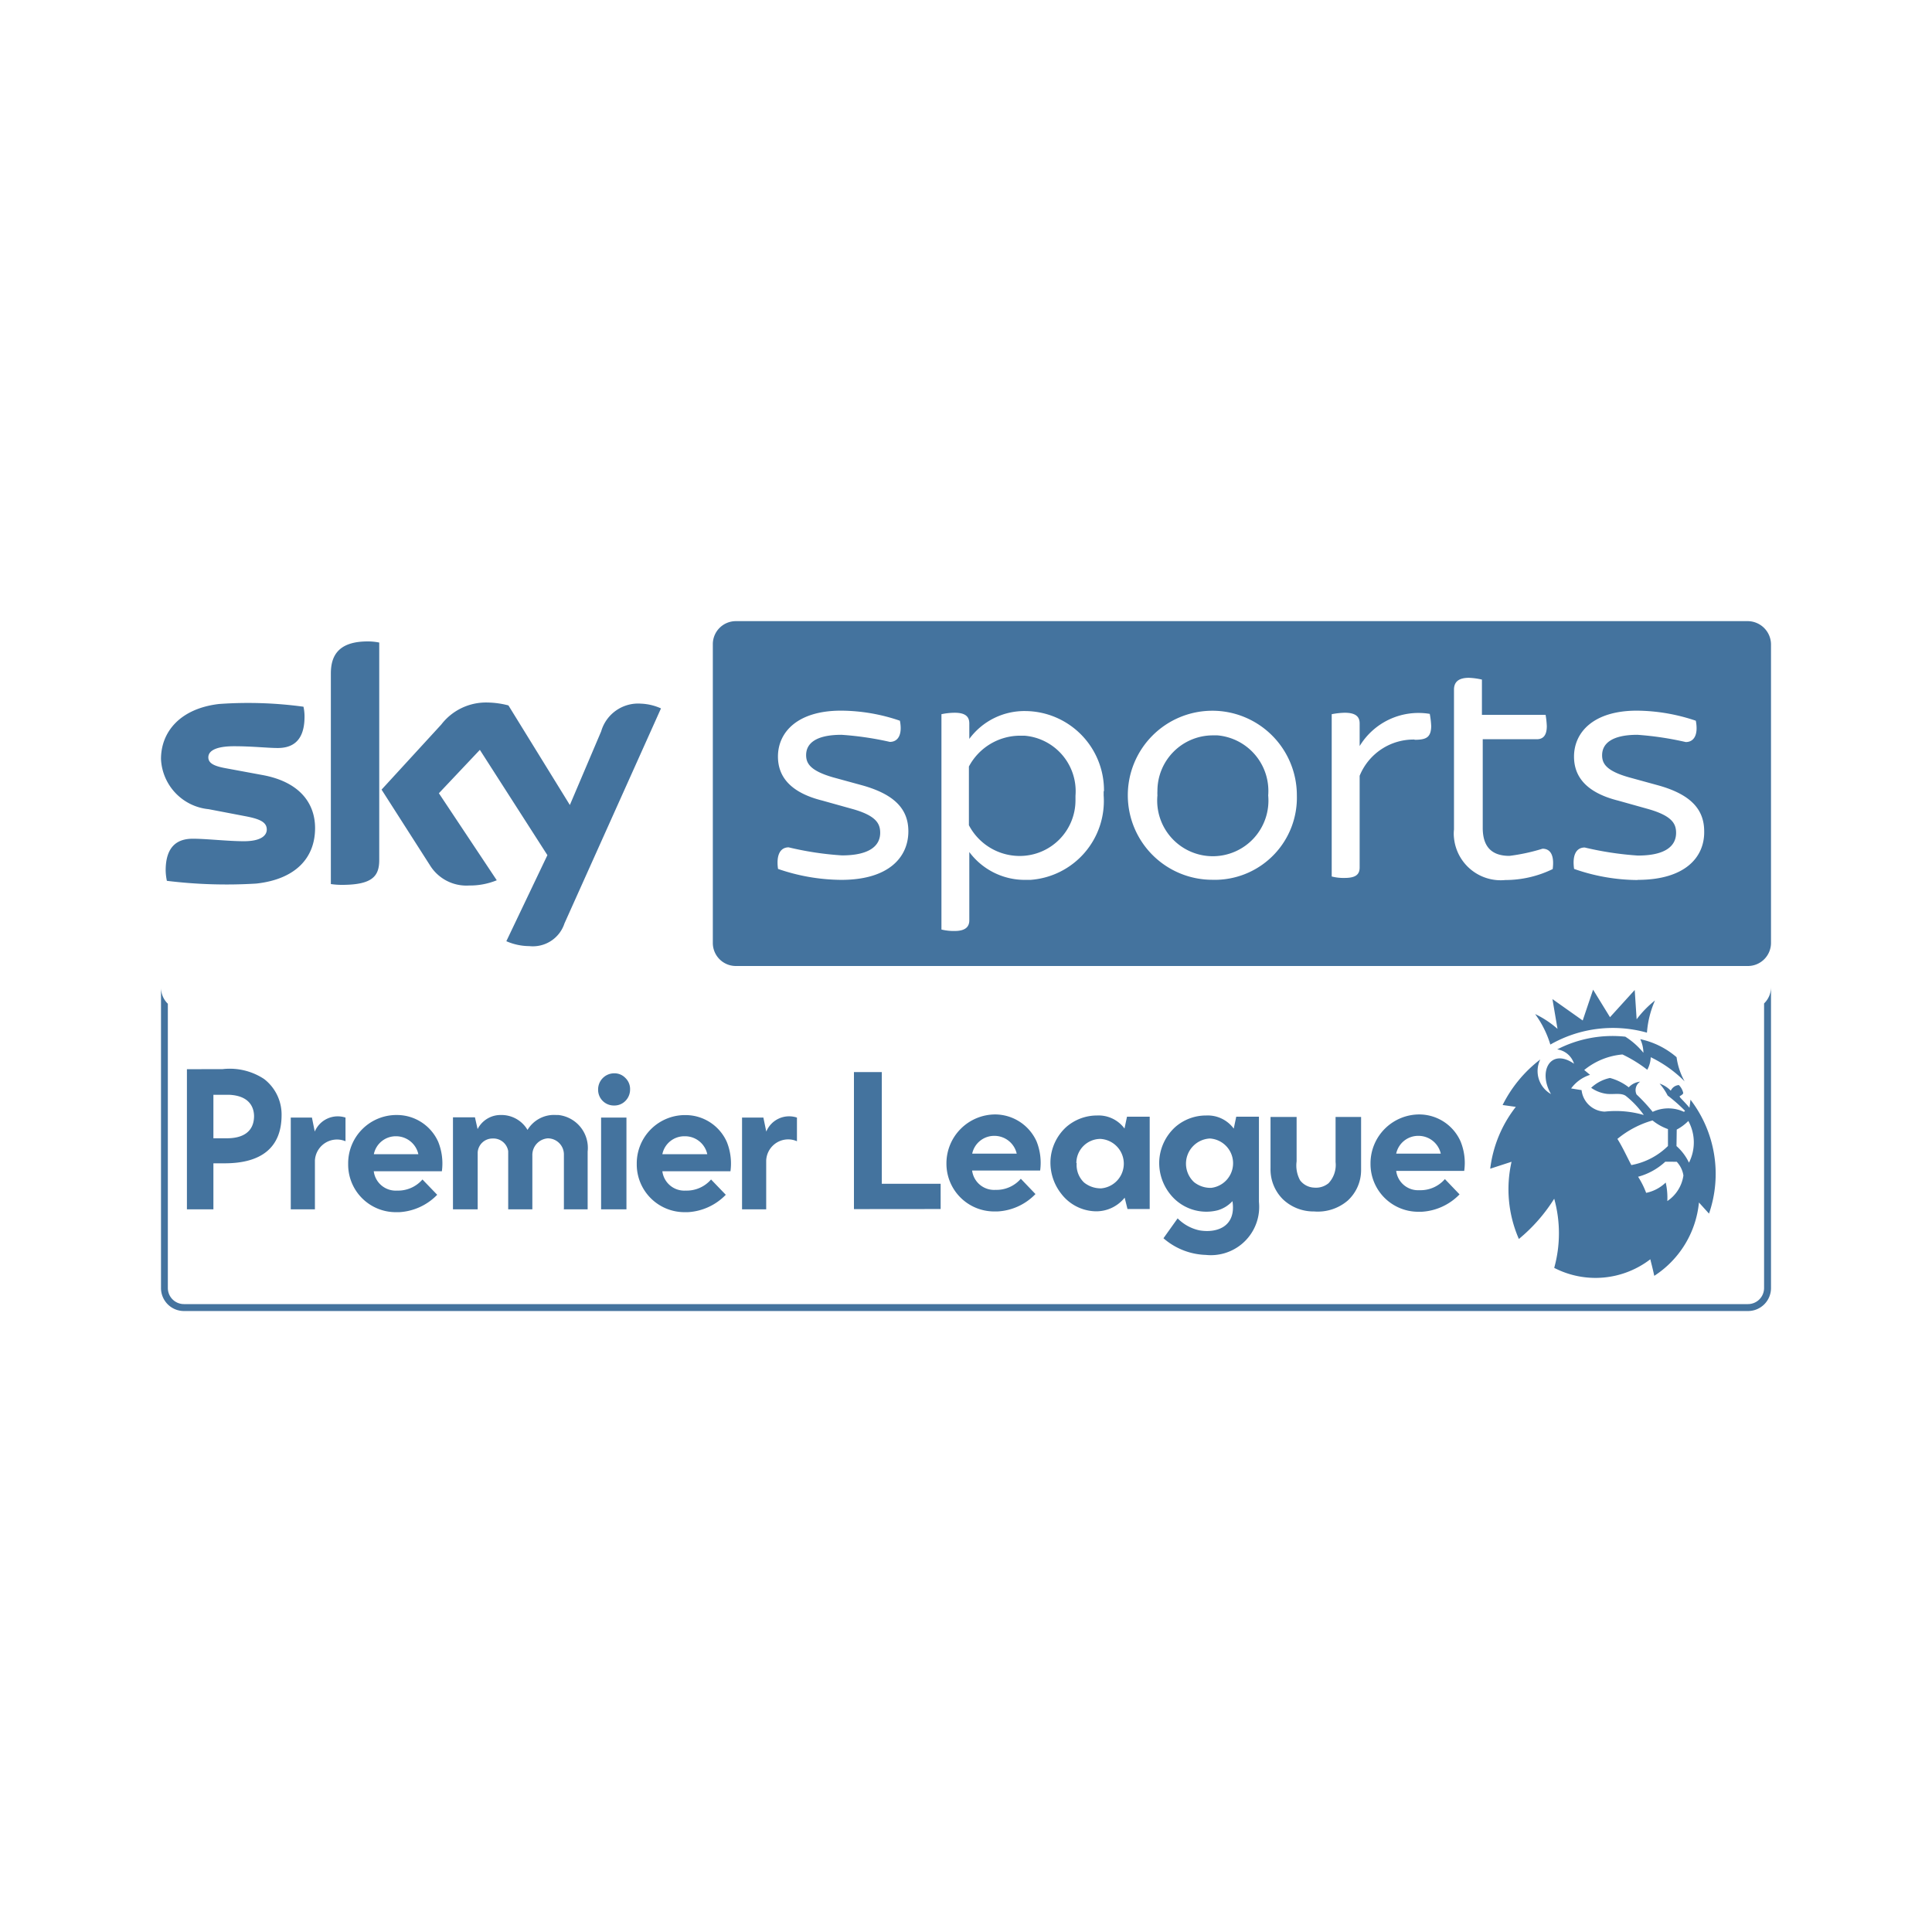 <?xml version="1.0" encoding="UTF-8"?>
<svg width="24px" fill="#44739e" height="24px" viewBox="0 0 24 24" version="1.1" xmlns="http://www.w3.org/2000/svg" xmlns:xlink="http://www.w3.org/1999/xlink">
            <path d="m 12.877,14.18 a 0.567,0.567 0 0 0 -0.51,-0.336 0.608,0.608 0 0 0 -0.61,0.6 v 0.011 a 0.593,0.593 0 0 0 0.591,0.594 h 0.043 a 0.705,0.705 0 0 0 0.472,-0.216 l -0.182,-0.19 a 0.4,0.4 0 0 1 -0.316,0.138 0.275,0.275 0 0 1 -0.289,-0.24 h 0.845 A 0.716,0.716 0 0 0 12.877,14.18 Z m -0.8,0.151 a 0.279,0.279 0 0 1 0.277,-0.221 0.284,0.284 0 0 1 0.276,0.221 z m 1.894,0.547 0.035,0.141 h 0.276 V 13.872 H 14 l -0.031,0.147 a 0.4,0.4 0 0 0 -0.341,-0.162 0.58,0.58 0 0 0 -0.379,0.14 0.6,0.6 0 0 0 -0.2,0.433 0.625,0.625 0 0 0 0.135,0.4 0.552,0.552 0 0 0 0.4,0.216 0.452,0.452 0 0 0 0.387,-0.168 z m -0.6,-0.43 v 0 a 0.3,0.3 0 0 1 0.294,-0.3 h 0.006 a 0.308,0.308 0 0 1 0.011,0.614 0.329,0.329 0 0 1 -0.215,-0.072 0.3,0.3 0 0 1 -0.092,-0.242 z m -2.763,-1.13 v 1.702 l 1.077,-10e-4 V 14.705 H 10.954 V 13.318 Z M 9.8,14.154 a 0.265,0.265 0 0 1 0.1,0.023 V 13.883 A 0.307,0.307 0 0 0 9.519,14.057 L 9.483,13.883 H 9.218 v 1.14 h 0.3 V 14.416 A 0.274,0.274 0 0 1 9.8,14.154 Z M 21.914,16 a 0.2,0.2 0 0 1 -0.2,0.2 H 2.285 A 0.2,0.2 0 0 1 2.085,16 V 12.469 A 0.281,0.281 0 0 1 2,12.269 V 16 a 0.285,0.285 0 0 0 0.285,0.286 h 19.43 A 0.285,0.285 0 0 0 22,16 v -3.735 a 0.282,0.282 0 0 1 -0.086,0.2 z m -6.79,-6.865 h -0.058 a 0.689,0.689 0 0 0 -0.688,0.691 v 0 a 0.5,0.5 0 0 0 0,0.055 0.691,0.691 0 1 0 1.376,0 0.693,0.693 0 0 0 -0.63,-0.746 z m 4.135,3.841 a 1.563,1.563 0 0 1 1.2,-0.148 1.207,1.207 0 0 1 0.1,-0.4 1.263,1.263 0 0 0 -0.228,0.234 L 20.307,12.298 20,12.636 l -0.21,-0.342 -0.129,0.383 -0.376,-0.266 0.063,0.37 a 1.2,1.2 0 0 0 -0.278,-0.184 1.258,1.258 0 0 1 0.189,0.379 z M 12.726,9.139 h -0.057 a 0.722,0.722 0 0 0 -0.633,0.383 v 0.729 a 0.712,0.712 0 0 0 0.633,0.382 0.692,0.692 0 0 0 0.691,-0.694 V 9.885 A 0.692,0.692 0 0 0 12.726,9.139 Z M 2.322,13.282 v 1.741 h 0.329 v -0.572 h 0.14 c 0.461,0 0.707,-0.2 0.707,-0.6 A 0.557,0.557 0 0 0 3.281,13.404 0.774,0.774 0 0 0 2.766,13.281 Z m 0.834,0.58 c 0,0.209 -0.155,0.279 -0.339,0.278 H 2.651 V 13.6 h 0.2 c 0.228,0.012 0.302,0.134 0.305,0.262 z M 14.9,15.284 a 0.539,0.539 0 0 1 -0.271,-0.149 l -0.176,0.247 a 0.84,0.84 0 0 0 0.527,0.207 0.6,0.6 0 0 0 0.659,-0.535 0.642,0.642 0 0 0 0,-0.124 V 13.872 H 15.357 L 15.326,14.02 A 0.4,0.4 0 0 0 14.985,13.857 0.579,0.579 0 0 0 14.6,14 a 0.609,0.609 0 0 0 -0.2,0.434 0.621,0.621 0 0 0 0.136,0.4 0.573,0.573 0 0 0 0.593,0.2 0.4,0.4 0 0 0 0.181,-0.113 c 0.049,0.316 -0.192,0.4 -0.41,0.363 z m 0.146,-0.528 a 0.328,0.328 0 0 1 -0.213,-0.071 0.313,0.313 0 0 1 0.194,-0.542 h 0.006 a 0.308,0.308 0 0 1 0.013,0.613 z m 0.737,-0.881 v 0.638 a 0.522,0.522 0 0 0 0.155,0.386 0.55,0.55 0 0 0 0.385,0.15 0.571,0.571 0 0 0 0.419,-0.135 0.513,0.513 0 0 0 0.166,-0.375 v -0.664 h -0.317 v 0.56 a 0.331,0.331 0 0 1 -0.087,0.263 0.246,0.246 0 0 1 -0.18,0.055 0.23,0.23 0 0 1 -0.174,-0.091 0.383,0.383 0 0 1 -0.043,-0.235 v -0.552 z m 2.361,0.305 a 0.562,0.562 0 0 0 -0.51,-0.336 0.607,0.607 0 0 0 -0.609,0.605 v 0.01 a 0.593,0.593 0 0 0 0.59,0.594 h 0.044 a 0.71,0.71 0 0 0 0.472,-0.216 l -0.182,-0.19 a 0.4,0.4 0 0 1 -0.316,0.138 0.274,0.274 0 0 1 -0.289,-0.24 h 0.845 A 0.706,0.706 0 0 0 18.144,14.18 Z m -0.8,0.151 a 0.279,0.279 0 0 1 0.277,-0.221 0.284,0.284 0 0 1 0.277,0.221 z M 7.467,13.883 h 0.315 v 1.14 H 7.467 Z M 7,15.023 H 7.3 V 14.305 A 0.411,0.411 0 0 0 6.937,13.851 H 6.91 A 0.384,0.384 0 0 0 6.553,14.036 0.375,0.375 0 0 0 6.219,13.851 0.319,0.319 0 0 0 5.933,14.026 L 5.9,13.88 H 5.627 v 1.143 H 5.934 V 14.315 A 0.184,0.184 0 0 1 6.119,14.143 0.186,0.186 0 0 1 6.313,14.3 v 0.723 h 0.3 v -0.669 a 0.207,0.207 0 0 1 0.192,-0.213 0.2,0.2 0 0 1 0.2,0.2 v 0.678 z m 11.777,-0.591 a 1.541,1.541 0 0 0 0.091,0.959 2.075,2.075 0 0 0 0.439,-0.5 1.606,1.606 0 0 1 0,0.859 1.118,1.118 0 0 0 1.194,-0.107 c 0.013,0.057 0.022,0.083 0.049,0.206 a 1.227,1.227 0 0 0 0.555,-0.911 l 0.125,0.138 A 1.514,1.514 0 0 0 21,13.661 l -0.013,0.1 c -0.035,-0.044 -0.091,-0.1 -0.118,-0.13 A 0.013,0.013 0 0 0 20.863,13.62 c 0.014,-0.01 0.041,-0.022 0.047,-0.041 a 0.192,0.192 0 0 0 -0.055,-0.1 0.12,0.12 0 0 0 -0.1,0.07 0.344,0.344 0 0 0 -0.139,-0.088 0.7,0.7 0 0 1 0.1,0.148 2.053,2.053 0 0 1 0.216,0.19 l -0.013,0.013 a 0.457,0.457 0 0 0 -0.389,0 2.158,2.158 0 0 0 -0.2,-0.216 0.125,0.125 0 0 1 0.045,-0.159 0.222,0.222 0 0 0 -0.142,0.07 0.659,0.659 0 0 0 -0.233,-0.116 0.485,0.485 0 0 0 -0.234,0.122 0.43,0.43 0 0 0 0.2,0.076 c 0.09,0.007 0.17,-0.014 0.228,0.023 a 1.139,1.139 0 0 1 0.226,0.239 1.248,1.248 0 0 0 -0.486,-0.042 0.3,0.3 0 0 1 -0.287,-0.267 l -0.13,-0.021 a 0.469,0.469 0 0 1 0.235,-0.169 l -0.072,-0.06 a 0.868,0.868 0 0 1 0.475,-0.193 1.679,1.679 0 0 1 0.308,0.19 0.35,0.35 0 0 0 0.043,-0.156 1.529,1.529 0 0 1 0.421,0.3 0.843,0.843 0 0 1 -0.1,-0.3 1.011,1.011 0 0 0 -0.451,-0.224 0.41,0.41 0 0 1 0.039,0.169 0.933,0.933 0 0 0 -0.225,-0.2 1.5,1.5 0 0 0 -0.846,0.158 0.256,0.256 0 0 1 0.209,0.178 c -0.288,-0.2 -0.453,0.089 -0.286,0.377 a 0.328,0.328 0 0 1 -0.133,-0.43 1.624,1.624 0 0 0 -0.468,0.566 l 0.164,0.023 a 1.548,1.548 0 0 0 -0.318,0.768 z m 2.052,-0.4 a 0.58,0.58 0 0 0 0.144,-0.107 0.555,0.555 0 0 1 0.008,0.518 0.64,0.64 0 0 0 -0.155,-0.206 z m 0,0.4 a 0.321,0.321 0 0 1 0.083,0.17 0.46,0.46 0 0 1 -0.2,0.318 0.846,0.846 0 0 0 -0.02,-0.23 0.49,0.49 0 0 1 -0.243,0.128 1.047,1.047 0 0 0 -0.1,-0.2 0.806,0.806 0 0 0 0.338,-0.187 z m -0.3,-0.513 v 0 a 0.642,0.642 0 0 0 0.191,0.107 v 0.21 a 0.872,0.872 0 0 1 -0.455,0.237 c -0.056,-0.106 -0.109,-0.224 -0.173,-0.325 a 1.2,1.2 0 0 1 0.435,-0.229 z M 5.828,11 A 0.879,0.879 0 0 0 6.171,10.935 L 5.452,9.854 5.961,9.315 6.8,10.623 6.29,11.692 a 0.719,0.719 0 0 0 0.285,0.061 0.413,0.413 0 0 0 0.437,-0.282 L 8.211,8.8 A 0.668,0.668 0 0 0 7.962,8.741 0.478,0.478 0 0 0 7.468,9.085 L 7.079,10 6.316,8.763 A 1.07,1.07 0 0 0 6.058,8.727 0.7,0.7 0 0 0 5.482,9 L 4.74,9.809 5.34,10.747 A 0.532,0.532 0 0 0 5.828,11 Z m 1.941,2.391 a 0.187,0.187 0 0 0 -0.139,-0.058 0.2,0.2 0 0 0 -0.2,0.2 0.195,0.195 0 0 0 0.2,0.2 0.19,0.19 0 0 0 0.139,-0.057 0.2,0.2 0 0 0 0.058,-0.14 0.19,0.19 0 0 0 -0.058,-0.145 z m 0.141,1.06 v 0.015 a 0.593,0.593 0 0 0 0.592,0.592 H 8.544 A 0.712,0.712 0 0 0 9.016,14.842 L 8.833,14.652 A 0.4,0.4 0 0 1 8.518,14.79 0.275,0.275 0 0 1 8.228,14.55 H 9.074 A 0.718,0.718 0 0 0 9.029,14.186 0.561,0.561 0 0 0 8.519,13.852 0.6,0.6 0 0 0 7.91,14.451 Z m 0.6,-0.336 v 0 a 0.282,0.282 0 0 1 0.276,0.223 H 8.228 A 0.278,0.278 0 0 1 8.505,14.115 Z M 21.711,7.716 H 9.141 A 0.286,0.286 0 0 0 8.855,8 v 3.713 A 0.286,0.286 0 0 0 9.139,12 H 21.715 A 0.287,0.287 0 0 0 22,11.714 V 8 A 0.291,0.291 0 0 0 21.711,7.716 Z M 10.451,10.93 A 2.446,2.446 0 0 1 9.665,10.794 C 9.64,10.619 9.694,10.526 9.797,10.526 a 3.893,3.893 0 0 0 0.662,0.1 c 0.346,0 0.475,-0.122 0.475,-0.281 0,-0.114 -0.05,-0.216 -0.361,-0.3 l -0.358,-0.1 c -0.4,-0.1 -0.551,-0.3 -0.551,-0.547 0,-0.3 0.24,-0.57 0.783,-0.57 a 2.283,2.283 0 0 1 0.732,0.125 c 0.033,0.17 -0.021,0.263 -0.125,0.263 a 3.91,3.91 0 0 0 -0.6,-0.088 c -0.322,0 -0.44,0.109 -0.44,0.252 0,0.1 0.047,0.193 0.333,0.276 l 0.365,0.1 c 0.407,0.114 0.572,0.3 0.572,0.571 0,0.321 -0.243,0.603 -0.833,0.603 z m 3.259,-1.1 c 0,0.013 0,0.032 0,0.05 a 0.982,0.982 0 0 1 -0.91,1.05 h -0.059 a 0.858,0.858 0 0 1 -0.7,-0.346 v 0.849 c 0,0.078 -0.046,0.132 -0.182,0.132 A 0.65,0.65 0 0 1 11.695,11.547 V 8.872 a 0.824,0.824 0 0 1 0.164,-0.018 c 0.136,0 0.182,0.05 0.182,0.133 v 0.192 a 0.85,0.85 0 0 1 0.7,-0.346 0.984,0.984 0 0 1 0.973,0.994 z m 2.4,0.049 a 1.02,1.02 0 0 1 -0.988,1.05 H 15.069 A 1.05,1.05 0 1 1 16.11,9.87 Z m 1.465,-0.692 a 0.723,0.723 0 0 0 -0.685,0.45 v 1.139 c 0,0.085 -0.046,0.13 -0.186,0.13 A 0.585,0.585 0 0 1 16.543,10.888 V 8.872 a 0.968,0.968 0 0 1 0.161,-0.018 c 0.139,0 0.186,0.05 0.186,0.133 v 0.281 a 0.855,0.855 0 0 1 0.871,-0.4 1.021,1.021 0 0 1 0.018,0.156 C 17.775,9.161 17.717,9.19 17.571,9.19 Z m 1.125,1.745 a 0.583,0.583 0 0 1 -0.638,-0.523 0.461,0.461 0 0 1 0,-0.105 V 8.567 c 0,-0.09 0.05,-0.147 0.186,-0.147 a 0.878,0.878 0 0 1 0.161,0.022 V 8.88 H 19.2 a 1.089,1.089 0 0 1 0.015,0.14 c 0,0.121 -0.05,0.163 -0.125,0.163 h -0.671 v 1.1 c 0,0.236 0.111,0.349 0.332,0.349 a 2.409,2.409 0 0 0 0.411,-0.089 c 0.1,0 0.148,0.084 0.126,0.253 A 1.344,1.344 0 0 1 18.7,10.932 Z m 1.644,0 v 0 h -0.005 a 2.415,2.415 0 0 1 -0.785,-0.138 c -0.025,-0.174 0.028,-0.266 0.132,-0.266 a 3.986,3.986 0 0 0 0.66,0.1 c 0.346,0 0.475,-0.121 0.475,-0.282 0,-0.114 -0.05,-0.214 -0.361,-0.3 l -0.357,-0.1 c -0.4,-0.1 -0.55,-0.3 -0.55,-0.547 0,-0.3 0.239,-0.571 0.782,-0.571 a 2.328,2.328 0 0 1 0.731,0.125 c 0.033,0.172 -0.021,0.265 -0.125,0.265 a 3.914,3.914 0 0 0 -0.6,-0.09 c -0.321,0 -0.439,0.111 -0.439,0.254 0,0.1 0.047,0.193 0.333,0.274 l 0.364,0.1 c 0.406,0.113 0.571,0.3 0.571,0.571 0.006,0.321 -0.237,0.603 -0.826,0.603 z M 4.711,10.682 v -2.7 A 0.706,0.706 0 0 0 4.566,7.968 c -0.388,0 -0.456,0.206 -0.456,0.4 v 2.614 a 0.915,0.915 0 0 0 0.138,0.01 c 0.386,0 0.463,-0.114 0.463,-0.31 z M 3.875,13.883 H 3.612 v 1.14 h 0.3 v -0.607 a 0.275,0.275 0 0 1 0.29,-0.26 0.281,0.281 0 0 1 0.09,0.021 V 13.883 A 0.31,0.31 0 0 0 3.91,14.057 Z m -1.283,-3.831 0.465,0.089 c 0.17,0.033 0.257,0.072 0.257,0.164 0,0.07 -0.066,0.145 -0.284,0.145 -0.2,0 -0.465,-0.031 -0.635,-0.031 -0.17,0 -0.337,0.073 -0.337,0.394 a 0.7,0.7 0 0 0 0.015,0.129 6.064,6.064 0 0 0 1.111,0.034 c 0.489,-0.054 0.73,-0.32 0.73,-0.689 0,-0.316 -0.2,-0.576 -0.652,-0.659 L 2.819,9.546 C 2.677,9.521 2.588,9.489 2.588,9.408 c 0,-0.081 0.094,-0.138 0.32,-0.138 0.226,0 0.417,0.022 0.542,0.022 0.163,0 0.333,-0.068 0.333,-0.389 A 0.574,0.574 0 0 0 3.77,8.779 5.092,5.092 0 0 0 2.723,8.745 C 2.244,8.8 2,9.086 2,9.429 a 0.656,0.656 0 0 0 0.592,0.623 z m 2.852,4.133 a 0.561,0.561 0 0 0 -0.51,-0.334 0.6,0.6 0 0 0 -0.609,0.6 v 0.015 a 0.591,0.591 0 0 0 0.589,0.592 H 4.959 A 0.712,0.712 0 0 0 5.431,14.842 L 5.248,14.652 A 0.4,0.4 0 0 1 4.933,14.79 0.275,0.275 0 0 1 4.643,14.55 H 5.489 A 0.718,0.718 0 0 0 5.444,14.185 Z m -0.8,0.153 a 0.278,0.278 0 0 1 0.277,-0.223 0.284,0.284 0 0 1 0.276,0.223 z"/>

</svg>